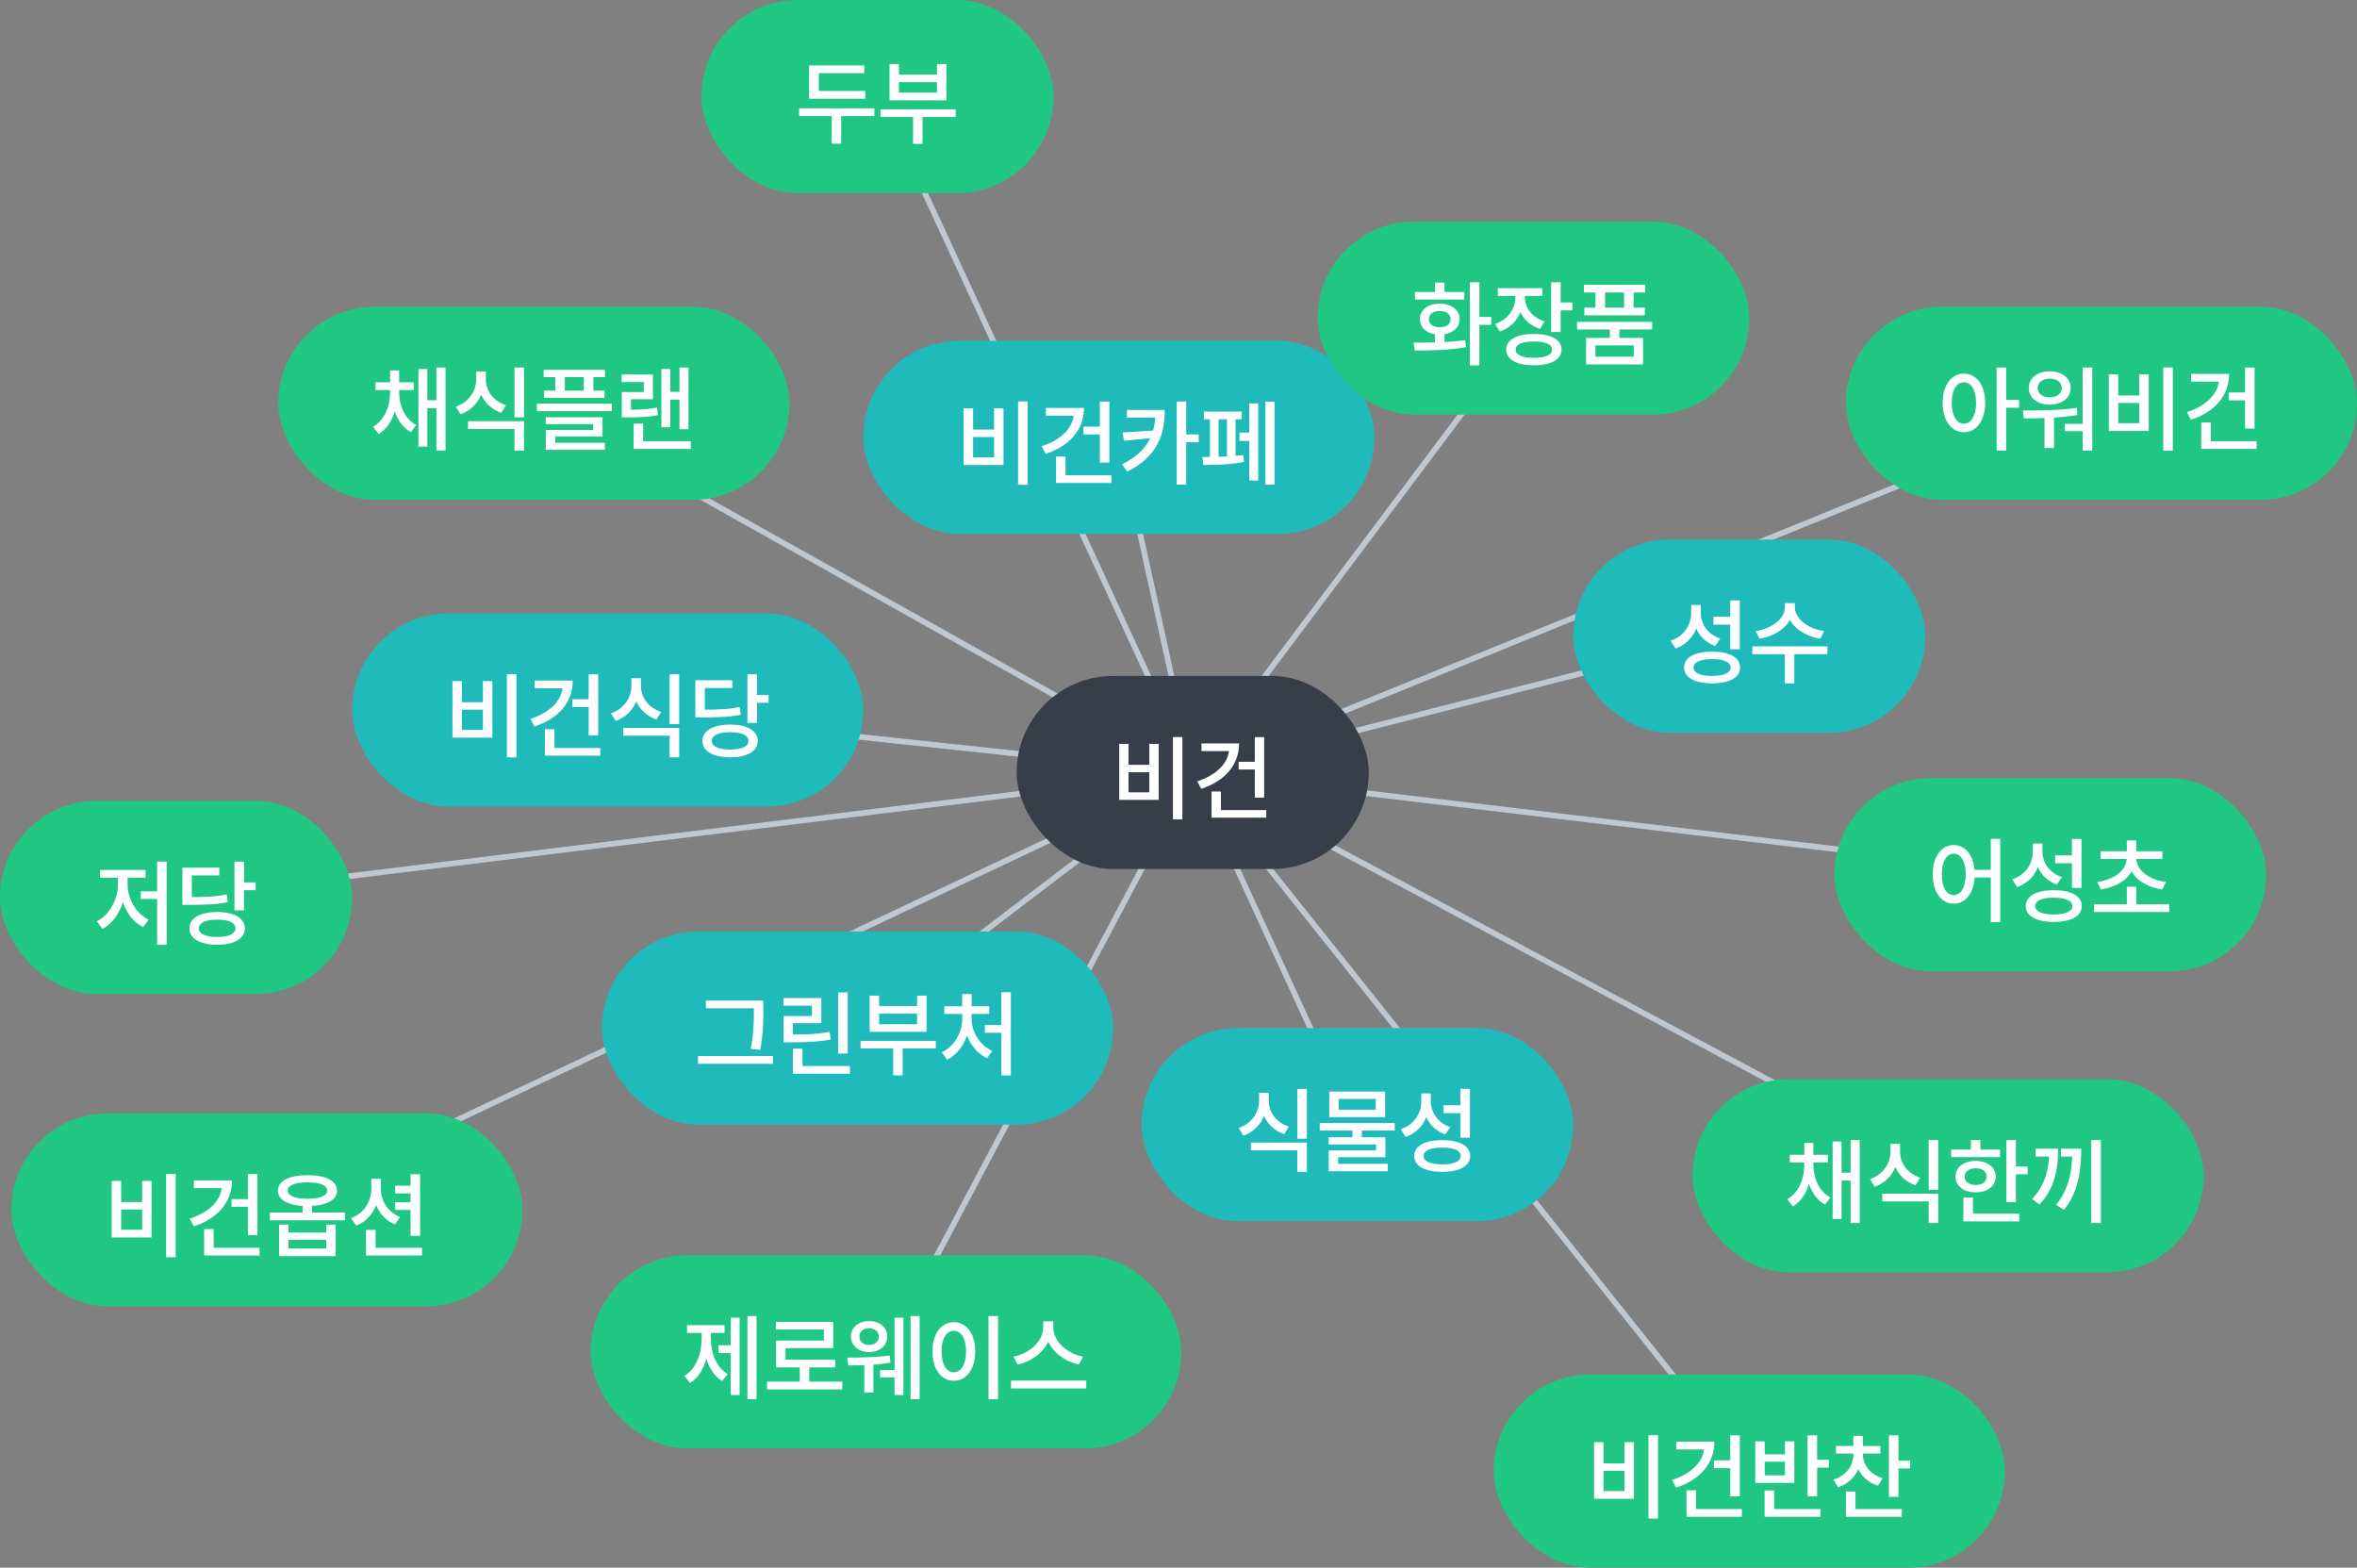 <svg width="415" height="276" viewBox="0 0 415 276" fill="none" xmlns="http://www.w3.org/2000/svg">
<rect x="0" y="0" width="415" height="276" fill="#808080" stroke="none"/>
<path d="M156 238L210 136" stroke="#BFC7D1"/>
<path d="M239 199L210 136" stroke="#BFC7D1"/>
<path d="M308 111L210 136" stroke="#BFC7D1"/>
<path d="M197 77L210 136" stroke="#BFC7D1"/>
<path d="M31 158L210 136" stroke="#BFC7D1"/>
<path d="M94 71L210 136" stroke="#BFC7D1"/>
<path d="M155 17L210 136" stroke="#BFC7D1"/>
<path d="M270 56L210 136" stroke="#BFC7D1"/>
<path d="M370 71L210 136" stroke="#BFC7D1"/>
<path d="M361 154L210 136" stroke="#BFC7D1"/>
<path d="M343 207L210 136" stroke="#BFC7D1"/>
<path d="M308 259L210 136" stroke="#BFC7D1"/>
<path d="M151 181L210 136" stroke="#BFC7D1"/>
<path d="M47 213L210 136" stroke="#BFC7D1"/>
<path d="M107 125L210 136" stroke="#BFC7D1"/>
<rect x="179" y="119" width="62" height="34" rx="17" fill="#373D49"/>
<path d="M206.521 129.768H208.185V144.264H206.521V129.768ZM197.065 130.968H198.697V134.648H202.361V130.968H204.009V140.824H197.065V130.968ZM198.697 135.96V139.496H202.361V135.96H198.697ZM218.088 134.12H220.936V129.784H222.584V140.424H220.936V135.48H218.088V134.12ZM211.544 130.888H218.168C218.168 134.696 215.624 137.528 211.512 138.872L210.792 137.56C213.976 136.52 216.088 134.6 216.392 132.232H211.544V130.888ZM214.968 142.616H222.952V143.96H213.32V139.352H214.968V142.616Z" fill="white"/>
<rect x="106" y="164" width="90" height="34" rx="17" fill="#1FBBBA"/>
<path d="M124.291 176.16H133.635V177.504H124.291V176.16ZM122.899 185.92H136.115V187.296H122.899V185.92ZM132.739 176.16H134.403V177.744C134.403 179.696 134.403 181.744 133.859 184.832L132.179 184.672C132.739 181.776 132.739 179.632 132.739 177.744V176.16ZM147.585 174.72H149.265V185.488H147.585V174.72ZM139.617 187.68H149.649V189.04H139.617V187.68ZM139.617 184.624H141.297V188.368H139.617V184.624ZM137.969 182.144H139.185C142.081 182.144 143.937 182.064 146.081 181.68L146.257 183.024C144.049 183.424 142.145 183.504 139.185 183.504H137.969V182.144ZM137.937 175.712H144.609V180.144H139.601V182.544H137.969V178.88H142.961V177.056H137.937V175.712ZM151.52 183.248H164.768V184.592H151.52V183.248ZM157.264 183.904H158.928V189.328H157.264V183.904ZM153.12 175.28H154.784V177.136H161.472V175.28H163.136V181.664H153.12V175.28ZM154.784 178.464V180.32H161.472V178.464H154.784ZM176.303 174.688H177.983V189.344H176.303V174.688ZM173.407 180.448H176.735V181.824H173.407V180.448ZM169.423 178.32H170.735V179.36C170.735 182.432 169.215 185.392 166.735 186.56L165.823 185.264C168.063 184.208 169.423 181.728 169.423 179.36V178.32ZM169.759 178.32H171.071V179.36C171.071 181.632 172.463 184 174.703 185.024L173.807 186.304C171.311 185.184 169.759 182.336 169.759 179.36V178.32ZM166.271 177.168H174.175V178.512H166.271V177.168ZM169.407 175.008H171.087V177.888H169.407V175.008Z" fill="white"/>
<rect x="201" y="181" width="76" height="34" rx="17" fill="#1FBBBA"/>
<path d="M221.69 192.392H223.082V193.8C223.082 196.568 221.562 199 218.922 199.928L218.09 198.6C220.41 197.8 221.69 195.832 221.69 193.8V192.392ZM222.01 192.392H223.386V193.8C223.386 195.768 224.666 197.608 226.938 198.344L226.106 199.672C223.498 198.776 222.01 196.504 222.01 193.8V192.392ZM220.25 201.16H230.106V206.328H228.426V202.52H220.25V201.16ZM228.426 191.704H230.106V200.472H228.426V191.704ZM238.121 198.664H239.785V200.824H238.121V198.664ZM232.361 197.704H245.577V199.032H232.361V197.704ZM234.041 192.168H243.881V196.68H234.041V192.168ZM242.233 193.48H235.689V195.368H242.233V193.48ZM233.929 200.232H243.929V203.736H235.609V205.288H233.945V202.536H242.281V201.496H233.929V200.232ZM233.945 204.904H244.345V206.2H233.945V204.904ZM250.247 192.504H251.639V193.912C251.639 196.792 250.167 199.224 247.495 200.168L246.615 198.808C248.967 198.024 250.247 196.056 250.247 193.912V192.504ZM250.567 192.504H251.927V193.848C251.927 195.864 253.143 197.688 255.367 198.424L254.471 199.736C251.959 198.824 250.567 196.584 250.567 193.848V192.504ZM257.127 191.704H258.807V200.312H257.127V191.704ZM253.927 200.728C256.983 200.728 258.855 201.752 258.855 203.512C258.855 205.288 256.983 206.312 253.927 206.312C250.871 206.312 248.999 205.288 248.999 203.512C248.999 201.752 250.871 200.728 253.927 200.728ZM253.927 202.04C251.863 202.04 250.663 202.568 250.663 203.512C250.663 204.472 251.863 205 253.927 205C256.007 205 257.191 204.472 257.191 203.512C257.191 202.568 256.007 202.04 253.927 202.04ZM254.167 194.6H257.415V195.976H254.167V194.6Z" fill="white"/>
<rect x="62" y="108" width="90" height="34" rx="17" fill="#1FBBBA"/>
<path d="M89.251 118.688H90.93V133.344H89.251V118.688ZM79.666 119.904H81.331V123.632H85.026V119.904H86.691V129.872H79.666V119.904ZM81.331 124.944V128.512H85.026V124.944H81.331ZM103.649 118.704H105.329V129.456H103.649V118.704ZM100.769 123.104H103.921V124.48H100.769V123.104ZM99.089 119.824H100.849C100.849 123.664 98.289 126.544 94.113 127.904L93.409 126.56C96.897 125.424 99.089 123.248 99.089 120.544V119.824ZM94.145 119.824H100.177V121.184H94.145V119.824ZM95.937 131.68H105.697V133.04H95.937V131.68ZM95.937 128.384H97.617V132.416H95.937V128.384ZM111.168 119.392H112.56V120.8C112.56 123.568 111.04 126 108.4 126.928L107.568 125.6C109.888 124.8 111.168 122.832 111.168 120.8V119.392ZM111.488 119.392H112.864V120.8C112.864 122.768 114.144 124.608 116.416 125.344L115.584 126.672C112.976 125.776 111.488 123.504 111.488 120.8V119.392ZM109.728 128.16H119.584V133.328H117.904V129.52H109.728V128.16ZM117.904 118.704H119.584V127.472H117.904V118.704ZM131.599 118.704H133.279V127.28H131.599V118.704ZM132.799 122.352H135.327V123.728H132.799V122.352ZM128.559 127.568C131.535 127.568 133.423 128.64 133.423 130.448C133.423 132.256 131.535 133.328 128.559 133.328C125.567 133.328 123.679 132.256 123.679 130.448C123.679 128.64 125.567 127.568 128.559 127.568ZM128.559 128.912C126.527 128.912 125.327 129.44 125.327 130.448C125.327 131.424 126.527 131.968 128.559 131.968C130.575 131.968 131.775 131.424 131.775 130.448C131.775 129.44 130.575 128.912 128.559 128.912ZM122.431 124.944H123.599C126.719 124.944 128.367 124.864 130.239 124.464L130.415 125.824C128.495 126.224 126.783 126.304 123.599 126.304H122.431V124.944ZM122.431 119.76H128.927V121.12H124.095V125.856H122.431V119.76Z" fill="white"/>
<rect x="152" y="60" width="90" height="34" rx="17" fill="#1FBBBA"/>
<path d="M179.251 70.688H180.931V85.344H179.251V70.688ZM169.667 71.904H171.331V75.632H175.027V71.904H176.691V81.872H169.667V71.904ZM171.331 76.944V80.512H175.027V76.944H171.331ZM193.649 70.704H195.329V81.456H193.649V70.704ZM190.769 75.104H193.921V76.48H190.769V75.104ZM189.089 71.824H190.849C190.849 75.664 188.289 78.544 184.113 79.904L183.409 78.56C186.897 77.424 189.089 75.248 189.089 72.544V71.824ZM184.145 71.824H190.177V73.184H184.145V71.824ZM185.937 83.68H195.697V85.04H185.937V83.68ZM185.937 80.384H187.617V84.416H185.937V80.384ZM203.44 72.176H205.072C205.072 76.528 203.808 80.352 198.48 83.024L197.568 81.744C202.16 79.456 203.44 76.4 203.44 72.368V72.176ZM198.416 72.176H204.432V73.52H198.416V72.176ZM203.344 75.776V77.072L197.904 77.6L197.664 76.144L203.344 75.776ZM207.184 70.688H208.864V85.312H207.184V70.688ZM208.416 76.48H211.056V77.856H208.416V76.48ZM222.815 70.704H224.415V85.328H222.815V70.704ZM218.239 76.16H220.447V77.632H218.239V76.16ZM219.951 71.024H221.535V84.592H219.951V71.024ZM211.967 72.464H218.639V73.824H211.967V72.464ZM211.887 81.856L211.695 80.464C213.567 80.464 216.687 80.416 218.911 80.112L219.023 81.328C216.735 81.792 213.727 81.856 211.887 81.856ZM213.039 73.328H214.559V80.848H213.039V73.328ZM216.031 73.328H217.551V80.848H216.031V73.328Z" fill="white"/>
<rect x="277" y="95" width="62" height="34" rx="17" fill="#1FBBBA"/>
<path d="M297.769 106.504H299.161V107.912C299.161 110.792 297.689 113.224 295.017 114.168L294.137 112.808C296.489 112.024 297.769 110.056 297.769 107.912V106.504ZM298.089 106.504H299.449V107.848C299.449 109.864 300.665 111.688 302.889 112.424L301.993 113.736C299.481 112.824 298.089 110.584 298.089 107.848V106.504ZM304.649 105.704H306.329V114.312H304.649V105.704ZM301.449 114.728C304.505 114.728 306.377 115.752 306.377 117.512C306.377 119.288 304.505 120.312 301.449 120.312C298.393 120.312 296.521 119.288 296.521 117.512C296.521 115.752 298.393 114.728 301.449 114.728ZM301.449 116.04C299.385 116.04 298.185 116.568 298.185 117.512C298.185 118.472 299.385 119 301.449 119C303.529 119 304.713 118.472 304.713 117.512C304.713 116.568 303.529 116.04 301.449 116.04ZM301.689 108.6H304.937V109.976H301.689V108.6ZM314.264 106.184H315.736V106.936C315.736 109.736 313.16 111.912 309.784 112.456L309.128 111.096C312.088 110.68 314.264 108.856 314.264 106.936V106.184ZM314.568 106.184H316.024V106.936C316.024 108.824 318.216 110.68 321.176 111.096L320.52 112.456C317.144 111.912 314.568 109.72 314.568 106.936V106.184ZM314.264 114.856H315.928V120.328H314.264V114.856ZM308.536 113.8H321.752V115.176H308.536V113.8Z" fill="white"/>
<rect x="49" y="54" width="90" height="34" rx="17" fill="#20C782"/>
<path d="M68.683 68.576H69.963V69.168C69.963 72.128 68.891 75.104 66.666 76.4L65.691 75.136C67.722 73.952 68.683 71.488 68.683 69.168V68.576ZM69.002 68.576H70.282V69.168C70.282 71.424 71.275 73.744 73.275 74.832L72.347 76.08C70.106 74.864 69.002 72.064 69.002 69.168V68.576ZM66.123 67.312H72.843V68.672H66.123V67.312ZM68.683 65.216H70.282V68.368H68.683V65.216ZM76.843 64.704H78.442V79.328H76.843V64.704ZM74.778 70.464H77.418V71.856H74.778V70.464ZM73.674 64.976H75.243V78.624H73.674V64.976ZM83.849 65.392H85.241V66.8C85.241 69.568 83.721 72 81.081 72.928L80.249 71.6C82.569 70.8 83.849 68.832 83.849 66.8V65.392ZM84.169 65.392H85.545V66.8C85.545 68.768 86.825 70.608 89.097 71.344L88.265 72.672C85.657 71.776 84.169 69.504 84.169 66.8V65.392ZM82.409 74.16H92.265V79.328H90.585V75.52H82.409V74.16ZM90.585 64.704H92.265V73.472H90.585V64.704ZM95.72 65.12H106.52V66.4H95.72V65.12ZM95.8 68.768H106.44V70.048H95.8V68.768ZM97.768 65.616H99.448V69.6H97.768V65.616ZM102.792 65.616H104.472V69.6H102.792V65.616ZM94.52 71.056H107.736V72.384H94.52V71.056ZM96.088 73.456H106.088V76.848H97.768V78.432H96.104V75.696H104.44V74.672H96.088V73.456ZM96.104 77.952H106.504V79.2H96.104V77.952ZM119.639 64.704H121.223V75.568H119.639V64.704ZM117.543 68.976H120.103V70.352H117.543V68.976ZM116.455 64.976H118.023V75.216H116.455V64.976ZM111.559 77.68H121.639V79.04H111.559V77.68ZM111.559 74.576H113.239V78.176H111.559V74.576ZM109.479 72.144H110.455C112.519 72.144 113.975 72.096 115.687 71.76L115.831 73.088C114.071 73.424 112.583 73.488 110.455 73.488H109.479V72.144ZM109.447 65.936H114.967V70.288H111.095V72.88H109.479V69.024H113.351V67.264H109.447V65.936Z" fill="white"/>
<rect x="123.5" width="62" height="34" rx="17" fill="#20C782"/>
<path d="M142.461 16.016H152.349V17.376H142.461V16.016ZM140.701 19.072H153.949V20.432H140.701V19.072ZM146.445 19.84H148.109V25.296H146.445V19.84ZM142.461 11.52H152.173V12.88H144.173V16.672H142.461V11.52ZM155.02 19.248H168.268V20.592H155.02V19.248ZM160.764 19.904H162.428V25.328H160.764V19.904ZM156.62 11.28H158.284V13.136H164.972V11.28H166.636V17.664H156.62V11.28ZM158.284 14.464V16.32H164.972V14.464H158.284Z" fill="white"/>
<rect x="232" y="39" width="76" height="34" rx="17" fill="#20C782"/>
<path d="M252.658 58.392H254.338V60.76H252.658V58.392ZM258.802 49.704H260.482V64.328H258.802V49.704ZM259.922 55.8H262.562V57.192H259.922V55.8ZM249.106 61.704L248.882 60.328C251.458 60.328 254.994 60.312 257.986 59.88L258.114 61.112C254.994 61.688 251.618 61.704 249.106 61.704ZM249.138 51.4H257.826V52.728H249.138V51.4ZM253.49 53.464C255.554 53.464 256.994 54.552 256.994 56.184C256.994 57.832 255.554 58.904 253.49 58.904C251.426 58.904 250.002 57.832 250.002 56.184C250.002 54.552 251.426 53.464 253.49 53.464ZM253.49 54.744C252.338 54.744 251.586 55.304 251.586 56.184C251.586 57.08 252.338 57.624 253.49 57.624C254.642 57.624 255.41 57.08 255.41 56.184C255.41 55.304 254.642 54.744 253.49 54.744ZM252.658 49.752H254.338V52.344H252.658V49.752ZM266.817 51.304H268.193V52.36C268.193 55.096 266.705 57.464 264.081 58.36L263.249 57.032C265.537 56.248 266.817 54.36 266.817 52.36V51.304ZM267.137 51.304H268.497V52.36C268.497 54.168 269.713 55.864 271.953 56.584L271.153 57.896C268.561 57.064 267.137 54.888 267.137 52.36V51.304ZM263.713 50.744H271.569V52.088H263.713V50.744ZM273.105 49.704H274.785V58.456H273.105V49.704ZM274.321 53.256H276.849V54.648H274.321V53.256ZM270.081 58.792C273.073 58.792 274.945 59.816 274.945 61.544C274.945 63.288 273.073 64.312 270.081 64.312C267.073 64.312 265.201 63.288 265.201 61.544C265.201 59.816 267.073 58.792 270.081 58.792ZM270.081 60.12C268.049 60.12 266.865 60.616 266.865 61.544C266.865 62.488 268.049 63 270.081 63C272.113 63 273.281 62.488 273.281 61.544C273.281 60.616 272.113 60.12 270.081 60.12ZM283.455 57.592H285.119V59.976H283.455V57.592ZM277.679 56.664H290.895V58.008H277.679V56.664ZM278.879 50.136H289.679V51.496H278.879V50.136ZM278.959 54.168H289.599V55.512H278.959V54.168ZM280.927 50.68H282.607V55.048H280.927V50.68ZM285.951 50.68H287.631V55.048H285.951V50.68ZM279.263 59.496H289.295V64.152H279.263V59.496ZM287.663 60.808H280.911V62.808H287.663V60.808Z" fill="white"/>
<rect x="323" y="137" width="76" height="34" rx="17" fill="#20C782"/>
<path d="M343.994 148.776C346.154 148.776 347.69 150.776 347.69 153.928C347.69 157.08 346.154 159.096 343.994 159.096C341.834 159.096 340.298 157.08 340.298 153.928C340.298 150.776 341.834 148.776 343.994 148.776ZM343.994 150.296C342.746 150.296 341.898 151.656 341.898 153.928C341.898 156.216 342.746 157.592 343.994 157.592C345.258 157.592 346.106 156.216 346.106 153.928C346.106 151.656 345.258 150.296 343.994 150.296ZM350.522 147.688H352.186V162.344H350.522V147.688ZM347.178 153.144H351.242V154.488H347.178V153.144ZM357.929 148.504H359.321V149.912C359.321 152.792 357.849 155.224 355.177 156.168L354.297 154.808C356.649 154.024 357.929 152.056 357.929 149.912V148.504ZM358.249 148.504H359.609V149.848C359.609 151.864 360.825 153.688 363.049 154.424L362.153 155.736C359.641 154.824 358.249 152.584 358.249 149.848V148.504ZM364.809 147.704H366.489V156.312H364.809V147.704ZM361.609 156.728C364.665 156.728 366.537 157.752 366.537 159.512C366.537 161.288 364.665 162.312 361.609 162.312C358.553 162.312 356.681 161.288 356.681 159.512C356.681 157.752 358.553 156.728 361.609 156.728ZM361.609 158.04C359.545 158.04 358.345 158.568 358.345 159.512C358.345 160.472 359.545 161 361.609 161C363.689 161 364.873 160.472 364.873 159.512C364.873 158.568 363.689 158.04 361.609 158.04ZM361.849 150.6H365.097V151.976H361.849V150.6ZM368.695 159.192H381.943V160.568H368.695V159.192ZM374.471 156.104H376.135V159.912H374.471V156.104ZM374.455 150.76H375.943V151.08C375.943 153.976 373.447 156.056 369.895 156.6L369.271 155.272C372.439 154.84 374.455 153.08 374.455 151.08V150.76ZM374.679 150.76H376.151V151.08C376.151 153.08 378.167 154.84 381.335 155.272L380.711 156.6C377.175 156.056 374.679 153.976 374.679 151.08V150.76ZM369.863 149.864H380.727V151.224H369.863V149.864ZM374.471 147.96H376.135V150.392H374.471V147.96Z" fill="white"/>
<rect x="263" y="242" width="90" height="34" rx="17" fill="#20C782"/>
<path d="M290.251 252.688H291.931V267.344H290.251V252.688ZM280.667 253.904H282.331V257.632H286.027V253.904H287.691V263.872H280.667V253.904ZM282.331 258.944V262.512H286.027V258.944H282.331ZM304.649 252.704H306.329V263.456H304.649V252.704ZM301.769 257.104H304.921V258.48H301.769V257.104ZM300.089 253.824H301.849C301.849 257.664 299.289 260.544 295.113 261.904L294.409 260.56C297.897 259.424 300.089 257.248 300.089 254.544V253.824ZM295.145 253.824H301.177V255.184H295.145V253.824ZM296.937 265.68H306.697V267.04H296.937V265.68ZM296.937 262.384H298.617V266.416H296.937V262.384ZM318.264 252.72H319.944V263.456H318.264V252.72ZM319.448 256.992H322.008V258.384H319.448V256.992ZM310.696 265.68H320.536V267.04H310.696V265.68ZM310.696 262.4H312.376V265.984H310.696V262.4ZM309.048 253.76H310.712V256.048H314.28V253.76H315.928V261.072H309.048V253.76ZM310.712 257.344V259.744H314.28V257.344H310.712ZM326.327 255.456H327.703V256.096C327.703 258.736 326.215 260.976 323.639 261.84L322.807 260.512C325.063 259.792 326.327 258.016 326.327 256.096V255.456ZM326.631 255.456H328.007V256.096C328.007 257.856 329.239 259.568 331.479 260.256L330.663 261.568C328.087 260.768 326.631 258.592 326.631 256.096V255.456ZM323.255 254.576H331.079V255.904H323.255V254.576ZM326.327 252.8H328.007V255.152H326.327V252.8ZM332.583 252.704H334.263V263.536H332.583V252.704ZM333.767 257.152H336.327V258.528H333.767V257.152ZM325.015 265.68H334.855V267.04H325.015V265.68ZM325.015 262.592H326.695V266.512H325.015V262.592Z" fill="white"/>
<rect x="298" y="190" width="90" height="34" rx="17" fill="#20C782"/>
<path d="M317.683 204.576H318.963V205.168C318.963 208.128 317.891 211.104 315.667 212.4L314.691 211.136C316.723 209.952 317.683 207.488 317.683 205.168V204.576ZM318.003 204.576H319.283V205.168C319.283 207.424 320.275 209.744 322.275 210.832L321.347 212.08C319.107 210.864 318.003 208.064 318.003 205.168V204.576ZM315.123 203.312H321.843V204.672H315.123V203.312ZM317.683 201.216H319.283V204.368H317.683V201.216ZM325.843 200.704H327.443V215.328H325.843V200.704ZM323.779 206.464H326.419V207.856H323.779V206.464ZM322.675 200.976H324.243V214.624H322.675V200.976ZM332.849 201.392H334.241V202.8C334.241 205.568 332.721 208 330.081 208.928L329.249 207.6C331.569 206.8 332.849 204.832 332.849 202.8V201.392ZM333.169 201.392H334.545V202.8C334.545 204.768 335.825 206.608 338.097 207.344L337.265 208.672C334.657 207.776 333.169 205.504 333.169 202.8V201.392ZM331.409 210.16H341.265V215.328H339.585V211.52H331.409V210.16ZM339.585 200.704H341.265V209.472H339.585V200.704ZM353.264 200.72H354.944V211.664H353.264V200.72ZM354.448 205.36H357.008V206.752H354.448V205.36ZM343.552 202.384H352.16V203.712H343.552V202.384ZM347.856 204.384C349.936 204.384 351.392 205.504 351.392 207.152C351.392 208.816 349.936 209.92 347.856 209.92C345.76 209.92 344.304 208.816 344.304 207.152C344.304 205.504 345.76 204.384 347.856 204.384ZM347.856 205.68C346.704 205.68 345.92 206.24 345.92 207.152C345.92 208.08 346.704 208.624 347.856 208.624C349.008 208.624 349.792 208.08 349.792 207.152C349.792 206.24 349.008 205.68 347.856 205.68ZM347.024 200.704H348.688V203.04H347.024V200.704ZM345.696 213.68H355.536V215.04H345.696V213.68ZM345.696 210.816H347.376V214.256H345.696V210.816ZM368.223 200.704H369.903V215.328H368.223V200.704ZM360.815 202.24H362.383C362.383 205.952 361.695 209.264 359.103 212.064L357.807 211.088C360.079 208.64 360.815 205.904 360.815 202.432V202.24ZM358.399 202.24H361.439V203.616H358.399V202.24ZM364.879 202.24H366.447C366.447 206.032 365.935 209.888 363.407 213.008L362.031 212.112C364.319 209.296 364.879 206.048 364.879 202.416V202.24ZM362.879 202.24H365.503V203.616H362.879V202.24Z" fill="white"/>
<rect y="141" width="62" height="34" rx="17" fill="#20C782"/>
<path d="M27.665 151.688H29.345V166.344H27.665V151.688ZM24.785 156.92H28.113V158.28H24.785V156.92ZM20.769 153.88H22.113V155.688C22.113 159.016 20.529 162.264 18.033 163.528L17.041 162.2C19.297 161.112 20.769 158.328 20.769 155.688V153.88ZM21.137 153.88H22.465V155.688C22.465 158.184 23.921 160.856 26.177 161.912L25.201 163.224C22.689 162.008 21.137 158.888 21.137 155.688V153.88ZM17.601 153.16H25.633V154.52H17.601V153.16ZM41.28 151.704H42.96V160.28H41.28V151.704ZM42.48 155.352H45.008V156.728H42.48V155.352ZM38.24 160.568C41.216 160.568 43.104 161.64 43.104 163.448C43.104 165.256 41.216 166.328 38.24 166.328C35.248 166.328 33.36 165.256 33.36 163.448C33.36 161.64 35.248 160.568 38.24 160.568ZM38.24 161.912C36.208 161.912 35.008 162.44 35.008 163.448C35.008 164.424 36.208 164.968 38.24 164.968C40.256 164.968 41.456 164.424 41.456 163.448C41.456 162.44 40.256 161.912 38.24 161.912ZM32.112 157.944H33.28C36.4 157.944 38.048 157.864 39.92 157.464L40.096 158.824C38.176 159.224 36.464 159.304 33.28 159.304H32.112V157.944ZM32.112 152.76H38.608V154.12H33.776V158.856H32.112V152.76Z" fill="white"/>
<rect x="2" y="196" width="90" height="34" rx="17" fill="#20C782"/>
<path d="M29.25 206.688H30.93V221.344H29.25V206.688ZM19.666 207.904H21.331V211.632H25.026V207.904H26.691V217.872H19.666V207.904ZM21.331 212.944V216.512H25.026V212.944H21.331ZM43.649 206.704H45.329V217.456H43.649V206.704ZM40.769 211.104H43.921V212.48H40.769V211.104ZM39.089 207.824H40.849C40.849 211.664 38.289 214.544 34.113 215.904L33.409 214.56C36.897 213.424 39.089 211.248 39.089 208.544V207.824ZM34.145 207.824H40.177V209.184H34.145V207.824ZM35.937 219.68H45.697V221.04H35.937V219.68ZM35.937 216.384H37.617V220.416H35.937V216.384ZM54.128 206.896C57.344 206.896 59.344 207.888 59.344 209.616C59.344 211.328 57.344 212.336 54.128 212.336C50.928 212.336 48.928 211.328 48.928 209.616C48.928 207.888 50.928 206.896 54.128 206.896ZM54.128 208.16C51.936 208.16 50.656 208.672 50.656 209.616C50.656 210.528 51.936 211.056 54.128 211.056C56.32 211.056 57.616 210.528 57.616 209.616C57.616 208.672 56.32 208.16 54.128 208.16ZM49.136 215.6H50.8V216.992H57.44V215.6H59.104V221.152H49.136V215.6ZM50.8 218.272V219.808H57.44V218.272H50.8ZM47.52 213.472H60.736V214.832H47.52V213.472ZM53.28 211.872H54.944V214.096H53.28V211.872ZM69.583 208.752H72.703V210.112H69.583V208.752ZM69.583 211.664H72.703V213.024H69.583V211.664ZM65.375 207.536H66.719V209.312C66.719 212.256 65.295 214.768 62.719 215.776L61.823 214.464C64.111 213.616 65.375 211.536 65.375 209.312V207.536ZM65.695 207.536H67.055V209.312C67.055 211.392 68.271 213.408 70.463 214.256L69.535 215.568C67.103 214.576 65.695 212.112 65.695 209.312V207.536ZM72.287 206.72H73.967V217.584H72.287V206.72ZM64.447 219.68H74.303V221.04H64.447V219.68ZM64.447 216.528H66.127V220.48H64.447V216.528Z" fill="white"/>
<rect x="104" y="221" width="104" height="34" rx="17" fill="#20C782"/>
<path d="M131.603 231.704H133.203V246.328H131.603V231.704ZM126.499 236.84H129.139V238.216H126.499V236.84ZM128.659 231.992H130.227V245.608H128.659V231.992ZM123.539 234.024H124.819V235.72C124.819 238.952 123.731 242.088 121.507 243.496L120.499 242.248C122.579 240.968 123.539 238.328 123.539 235.72V234.024ZM123.907 234.024H125.171V235.72C125.171 238.216 126.099 240.712 128.147 241.912L127.155 243.144C124.931 241.816 123.907 238.856 123.907 235.72V234.024ZM120.963 233.304H127.571V234.664H120.963V233.304ZM135.058 243.24H148.306V244.616H135.058V243.24ZM140.818 240.264H142.482V243.8H140.818V240.264ZM136.61 232.728H146.722V237.352H138.306V240.072H136.642V236.024H145.058V234.072H136.61V232.728ZM136.642 239.384H147.058V240.744H136.642V239.384ZM153.025 232.584C154.881 232.584 156.225 233.704 156.225 235.32C156.225 236.92 154.881 238.04 153.025 238.04C151.169 238.04 149.825 236.92 149.825 235.32C149.825 233.704 151.169 232.584 153.025 232.584ZM153.025 233.848C152.017 233.848 151.313 234.424 151.313 235.32C151.313 236.2 152.017 236.792 153.025 236.792C154.017 236.792 154.737 236.2 154.737 235.32C154.737 234.424 154.017 233.848 153.025 233.848ZM160.321 231.704H161.921V246.328H160.321V231.704ZM157.505 231.992H159.073V245.608H157.505V231.992ZM154.961 241.208H158.033V242.504H154.961V241.208ZM152.177 239.704H153.777V245.16H152.177V239.704ZM149.361 240.392L149.153 239.016C151.137 239.016 154.321 238.984 156.657 238.648L156.785 239.88C154.353 240.36 151.313 240.392 149.361 240.392ZM174.047 231.688H175.727V246.344H174.047V231.688ZM167.935 232.776C170.127 232.776 171.711 234.776 171.711 237.928C171.711 241.08 170.127 243.096 167.935 243.096C165.759 243.096 164.175 241.08 164.175 237.928C164.175 234.776 165.759 232.776 167.935 232.776ZM167.935 234.296C166.655 234.296 165.775 235.656 165.775 237.928C165.775 240.216 166.655 241.592 167.935 241.592C169.215 241.592 170.095 240.216 170.095 237.928C170.095 235.656 169.215 234.296 167.935 234.296ZM183.678 232.632H185.134V233.736C185.134 236.904 182.478 239.528 179.182 240.232L178.446 238.84C181.342 238.312 183.678 236.04 183.678 233.736V232.632ZM183.998 232.632H185.454V233.736C185.454 236.072 187.79 238.312 190.686 238.84L189.95 240.232C186.654 239.528 183.998 236.936 183.998 233.736V232.632ZM178.014 243.064H191.262V244.44H178.014V243.064Z" fill="white"/>
<rect x="325" y="54" width="90" height="34" rx="17" fill="#20C782"/>
<path d="M345.787 65.776C347.963 65.776 349.531 67.776 349.531 70.928C349.531 74.08 347.963 76.096 345.787 76.096C343.611 76.096 342.043 74.08 342.043 70.928C342.043 67.776 343.611 65.776 345.787 65.776ZM345.787 67.296C344.523 67.296 343.643 68.656 343.643 70.928C343.643 73.216 344.523 74.592 345.787 74.592C347.051 74.592 347.931 73.216 347.931 70.928C347.931 68.656 347.051 67.296 345.787 67.296ZM351.547 64.704H353.227V79.328H351.547V64.704ZM352.843 70.4H355.499V71.792H352.843V70.4ZM359.977 72.896H361.657V78.88H359.977V72.896ZM366.697 64.704H368.393V79.328H366.697V64.704ZM356.361 73.664L356.153 72.272C358.889 72.272 362.521 72.256 365.673 71.824L365.769 73.056C362.537 73.616 359.065 73.664 356.361 73.664ZM363.561 74.624H367.081V75.904H363.561V74.624ZM360.905 65.376C363.049 65.376 364.585 66.56 364.585 68.304C364.585 70.064 363.049 71.232 360.905 71.232C358.729 71.232 357.209 70.064 357.209 68.304C357.209 66.56 358.729 65.376 360.905 65.376ZM360.905 66.656C359.657 66.656 358.777 67.312 358.777 68.304C358.777 69.328 359.657 69.952 360.905 69.952C362.137 69.952 363.017 69.328 363.017 68.304C363.017 67.312 362.137 66.656 360.905 66.656ZM380.888 64.688H382.568V79.344H380.888V64.688ZM371.304 65.904H372.968V69.632H376.664V65.904H378.328V75.872H371.304V65.904ZM372.968 70.944V74.512H376.664V70.944H372.968ZM395.287 64.704H396.967V75.456H395.287V64.704ZM392.407 69.104H395.559V70.48H392.407V69.104ZM390.727 65.824H392.487C392.487 69.664 389.927 72.544 385.751 73.904L385.047 72.56C388.535 71.424 390.727 69.248 390.727 66.544V65.824ZM385.783 65.824H391.815V67.184H385.783V65.824ZM387.575 77.68H397.335V79.04H387.575V77.68ZM387.575 74.384H389.255V78.416H387.575V74.384Z" fill="white"/>
</svg>

